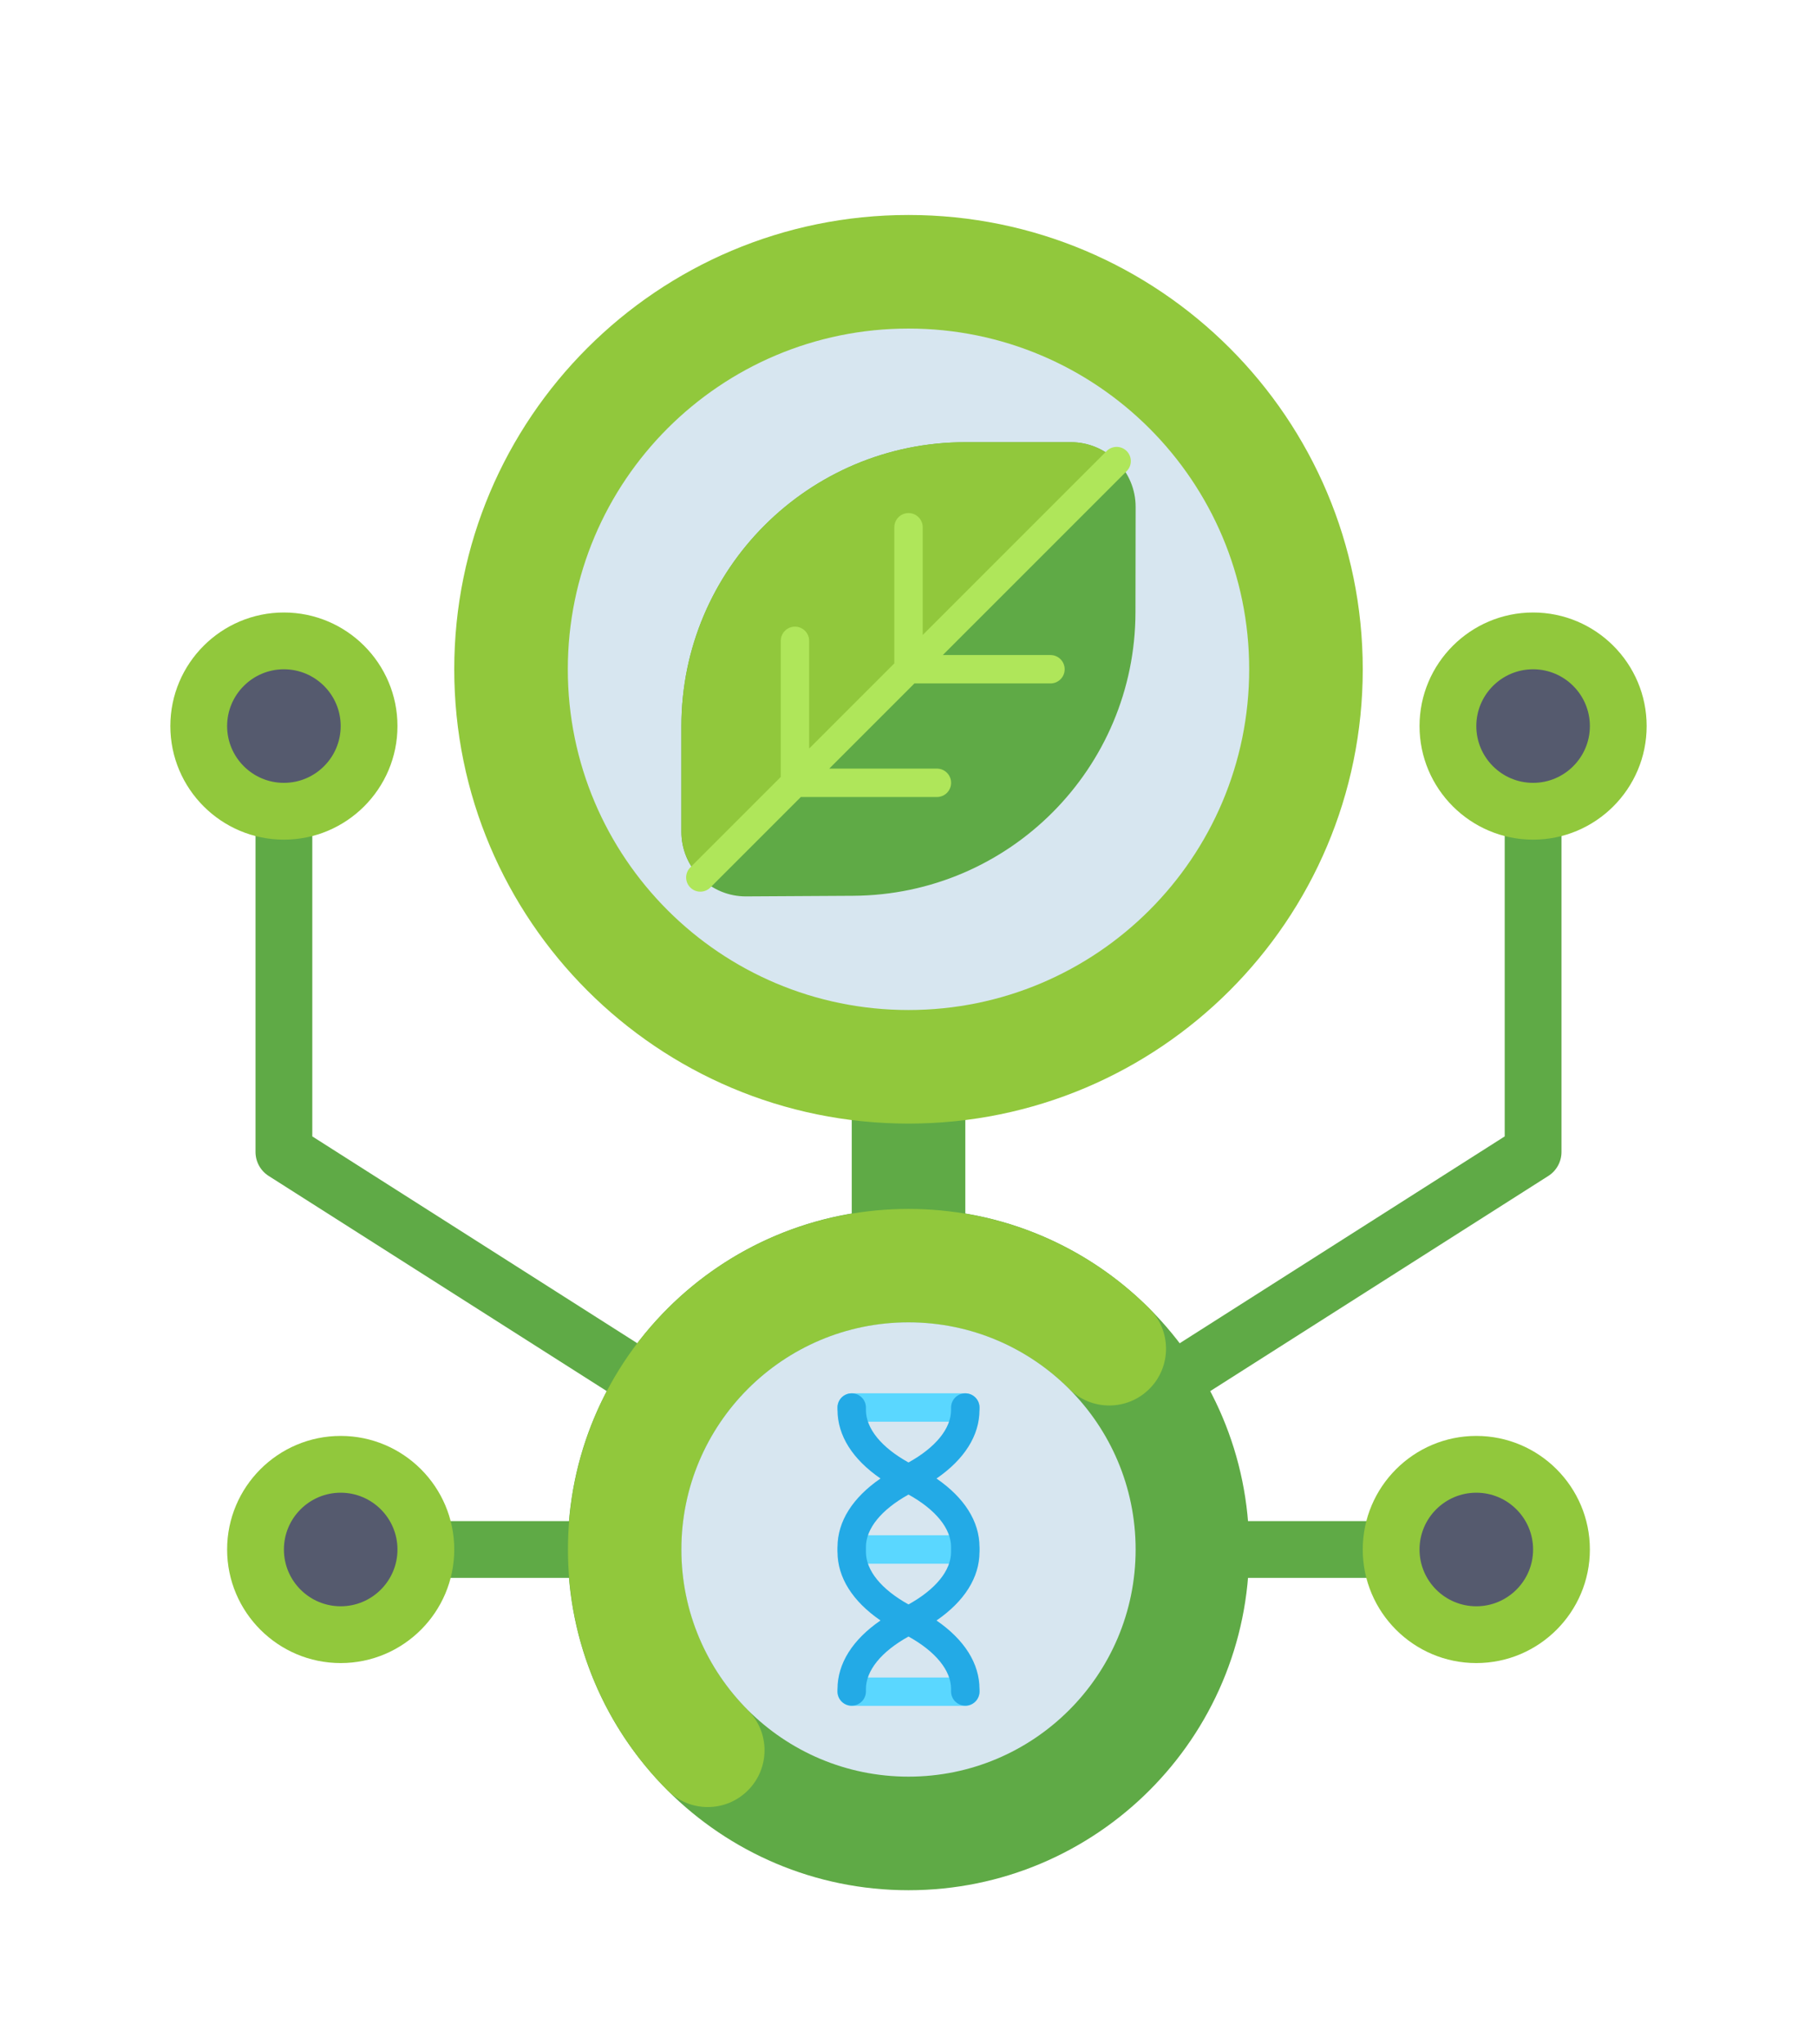 <svg width="56" height="63" viewBox="0 0 56 63" fill="none" xmlns="http://www.w3.org/2000/svg">
<g id="synthetic_3099297 1" filter="url(#filter0_d_1353_9577)">
<g id="Group">
<g id="Group_2">
<path id="Vector" d="M13.125 42.875H42.875V44.625H13.125V42.875Z" fill="#5FAA46"/>
</g>
<g id="Group_3">
<path id="Vector_2" d="M27.53 44.488L8.28 32.238C8.028 32.078 7.875 31.799 7.875 31.5V17.5H9.625V31.02L28.47 43.012L27.53 44.488Z" fill="#5FAA46"/>
</g>
<g id="Group_4">
<path id="Vector_3" d="M8.75 21C10.2 21 11.375 19.825 11.375 18.375C11.375 16.925 10.2 15.75 8.75 15.75C7.3 15.75 6.125 16.925 6.125 18.375C6.125 19.825 7.3 21 8.75 21Z" fill="#555A6E"/>
<path id="Vector_4" d="M8.75 21.875C6.82 21.875 5.25 20.305 5.25 18.375C5.25 16.445 6.82 14.875 8.75 14.875C10.68 14.875 12.25 16.445 12.25 18.375C12.25 20.305 10.68 21.875 8.75 21.875ZM8.75 16.625C7.785 16.625 7 17.41 7 18.375C7 19.34 7.785 20.125 8.75 20.125C9.715 20.125 10.5 19.34 10.5 18.375C10.5 17.41 9.715 16.625 8.75 16.625Z" fill="#91C83C"/>
</g>
<g id="Group_5">
<path id="Vector_5" d="M28.47 44.488L27.53 43.012L46.375 31.02V17.5H48.125V31.5C48.125 31.799 47.972 32.078 47.72 32.238L28.47 44.488Z" fill="#5FAA46"/>
</g>
<g id="Group_6">
<path id="Vector_6" d="M26.251 16.624H29.751V43.75H26.251V16.624Z" fill="#5FAA46"/>
</g>
<g id="Group_7">
<g id="Group_8">
<path id="Vector_7" d="M28 30.625C35.732 30.625 42 24.357 42 16.625C42 8.893 35.732 2.625 28 2.625C20.268 2.625 14 8.893 14 16.625C14 24.357 20.268 30.625 28 30.625Z" fill="#91C83C"/>
</g>
<g id="Group_9">
<path id="Vector_8" d="M28 27.125C33.799 27.125 38.5 22.424 38.5 16.625C38.5 10.826 33.799 6.125 28 6.125C22.201 6.125 17.5 10.826 17.5 16.625C17.5 22.424 22.201 27.125 28 27.125Z" fill="#D7E6F0"/>
</g>
<g id="Group_10">
<g id="Group_11">
<path id="Vector_9" d="M26.295 23.605L22.996 23.624C22.466 23.627 21.957 23.418 21.582 23.043C21.21 22.671 21.001 22.166 21.001 21.64V18.378C21.001 13.546 24.919 9.628 29.751 9.628H33.01C33.538 9.628 34.044 9.838 34.417 10.211C34.791 10.585 35.001 11.092 35 11.621L34.995 14.867C34.988 19.676 31.103 23.578 26.295 23.605Z" fill="#5FAA46"/>
</g>
<g id="Group_12">
<path id="Vector_10" d="M34.417 10.211L34.415 10.21C34.042 9.836 33.535 9.626 33.007 9.626H29.751C24.919 9.626 21.001 13.544 21.001 18.376V21.632C21.001 22.16 21.211 22.667 21.584 23.041L34.417 10.211Z" fill="#91C83C"/>
</g>
<path id="Vector_11" d="M34.724 9.9C34.553 9.729 34.276 9.729 34.106 9.9L28.438 15.568V12.249C28.438 12.007 28.242 11.811 28.001 11.811C27.759 11.811 27.563 12.007 27.563 12.249V16.443L24.938 19.068V15.749C24.938 15.507 24.742 15.311 24.501 15.311C24.259 15.311 24.063 15.507 24.063 15.749V19.943L21.275 22.731C21.104 22.902 21.104 23.179 21.275 23.35C21.36 23.435 21.472 23.478 21.584 23.478C21.696 23.478 21.808 23.435 21.893 23.35L24.682 20.561H28.876C29.117 20.561 29.313 20.366 29.313 20.124C29.313 19.882 29.117 19.686 28.876 19.686H25.557L28.182 17.061H32.376C32.617 17.061 32.813 16.866 32.813 16.624C32.813 16.382 32.617 16.186 32.376 16.186H29.057L34.724 10.519C34.895 10.348 34.895 10.071 34.724 9.9Z" fill="#AFE65A"/>
</g>
</g>
<g id="Group_13">
<path id="Vector_12" d="M28 54.25C33.799 54.25 38.5 49.549 38.5 43.75C38.5 37.951 33.799 33.25 28 33.25C22.201 33.25 17.5 37.951 17.5 43.75C17.5 49.549 22.201 54.25 28 54.25Z" fill="#5FAA46"/>
</g>
<g id="Group_14">
<path id="Vector_13" d="M21.813 51.687C21.365 51.687 20.917 51.516 20.575 51.174C16.481 47.081 16.481 40.419 20.575 36.325C24.669 32.231 31.331 32.231 35.425 36.325C36.108 37.009 36.108 38.117 35.425 38.8C34.741 39.483 33.633 39.483 32.95 38.8C30.221 36.071 25.779 36.071 23.05 38.8C20.321 41.529 20.321 45.97 23.05 48.7C23.734 49.383 23.734 50.491 23.05 51.174C22.708 51.516 22.261 51.687 21.813 51.687Z" fill="#91C83C"/>
</g>
<g id="Group_15">
<path id="Vector_14" d="M28 50.75C31.866 50.75 35 47.616 35 43.75C35 39.884 31.866 36.75 28 36.75C24.134 36.75 21 39.884 21 43.75C21 47.616 24.134 50.75 28 50.75Z" fill="#D7E6F0"/>
</g>
<g id="Group_16">
<g id="Group_17">
<path id="Vector_15" d="M29.75 39.811H26.25C26.008 39.811 25.812 39.615 25.812 39.374C25.812 39.132 26.008 38.936 26.25 38.936H29.75C29.992 38.936 30.188 39.132 30.188 39.374C30.188 39.615 29.992 39.811 29.75 39.811Z" fill="#5AD7FF"/>
</g>
<g id="Group_18">
<path id="Vector_16" d="M29.75 44.188H26.25C26.008 44.188 25.812 43.992 25.812 43.75C25.812 43.508 26.008 43.312 26.25 43.312H29.75C29.992 43.312 30.188 43.508 30.188 43.75C30.188 43.992 29.992 44.188 29.75 44.188Z" fill="#5AD7FF"/>
</g>
<g id="Group_19">
<path id="Vector_17" d="M29.75 48.569H26.25C26.008 48.569 25.812 48.373 25.812 48.131C25.812 47.889 26.008 47.694 26.25 47.694H29.75C29.992 47.694 30.188 47.889 30.188 48.131C30.188 48.373 29.992 48.569 29.75 48.569Z" fill="#5AD7FF"/>
</g>
<path id="Vector_18" d="M30.188 39.45V39.375C30.188 39.133 29.992 38.938 29.75 38.938C29.508 38.938 29.312 39.133 29.312 39.375V39.45C29.312 40.022 28.837 40.604 28 41.068C27.163 40.604 26.688 40.022 26.688 39.45V39.375C26.688 39.133 26.492 38.938 26.25 38.938C26.008 38.938 25.812 39.133 25.812 39.375V39.45C25.812 40.238 26.277 40.971 27.137 41.562C26.277 42.154 25.812 42.887 25.812 43.675V43.825C25.812 44.613 26.277 45.346 27.137 45.937C26.277 46.529 25.812 47.262 25.812 48.05V48.125C25.812 48.367 26.008 48.562 26.25 48.562C26.492 48.562 26.688 48.367 26.688 48.125V48.05C26.688 47.478 27.163 46.896 28 46.432C28.837 46.896 29.312 47.478 29.312 48.05V48.125C29.312 48.367 29.508 48.562 29.75 48.562C29.992 48.562 30.188 48.367 30.188 48.125V48.05C30.188 47.262 29.723 46.529 28.863 45.938C29.723 45.346 30.188 44.613 30.188 43.825V43.675C30.188 42.887 29.723 42.154 28.863 41.563C29.723 40.971 30.188 40.238 30.188 39.45ZM29.312 43.825C29.312 44.397 28.837 44.979 28 45.443C27.163 44.979 26.688 44.397 26.688 43.825V43.675C26.688 43.104 27.163 42.522 28 42.057C28.837 42.521 29.312 43.104 29.312 43.675V43.825Z" fill="#23AAE6"/>
</g>
<g id="Group_20">
<path id="Vector_19" d="M47.25 21C48.7 21 49.875 19.825 49.875 18.375C49.875 16.925 48.7 15.75 47.25 15.75C45.8 15.75 44.625 16.925 44.625 18.375C44.625 19.825 45.8 21 47.25 21Z" fill="#555A6E"/>
<path id="Vector_20" d="M47.25 21.875C45.32 21.875 43.75 20.305 43.75 18.375C43.75 16.445 45.32 14.875 47.25 14.875C49.18 14.875 50.75 16.445 50.75 18.375C50.75 20.305 49.18 21.875 47.25 21.875ZM47.25 16.625C46.285 16.625 45.5 17.41 45.5 18.375C45.5 19.34 46.285 20.125 47.25 20.125C48.215 20.125 49 19.34 49 18.375C49 17.41 48.215 16.625 47.25 16.625Z" fill="#91C83C"/>
</g>
<g id="Group_21">
<path id="Vector_21" d="M45.5 46.375C46.95 46.375 48.125 45.2 48.125 43.75C48.125 42.3 46.95 41.125 45.5 41.125C44.05 41.125 42.875 42.3 42.875 43.75C42.875 45.2 44.05 46.375 45.5 46.375Z" fill="#555A6E"/>
<path id="Vector_22" d="M45.5 47.25C43.57 47.25 42 45.68 42 43.75C42 41.82 43.57 40.25 45.5 40.25C47.43 40.25 49 41.82 49 43.75C49 45.68 47.43 47.25 45.5 47.25ZM45.5 42C44.535 42 43.75 42.785 43.75 43.75C43.75 44.715 44.535 45.5 45.5 45.5C46.465 45.5 47.25 44.715 47.25 43.75C47.25 42.785 46.465 42 45.5 42Z" fill="#91C83C"/>
</g>
<g id="Group_22">
<path id="Vector_23" d="M10.5 46.375C11.95 46.375 13.125 45.2 13.125 43.75C13.125 42.3 11.95 41.125 10.5 41.125C9.05 41.125 7.875 42.3 7.875 43.75C7.875 45.2 9.05 46.375 10.5 46.375Z" fill="#555A6E"/>
<path id="Vector_24" d="M10.5 47.25C8.57 47.25 7 45.68 7 43.75C7 41.82 8.57 40.25 10.5 40.25C12.43 40.25 14 41.82 14 43.75C14 45.68 12.43 47.25 10.5 47.25ZM10.5 42C9.535 42 8.75 42.785 8.75 43.75C8.75 44.715 9.535 45.5 10.5 45.5C11.465 45.5 12.25 44.715 12.25 43.75C12.25 42.785 11.465 42 10.5 42Z" fill="#91C83C"/>
</g>
</g>
</g>
<defs>
<filter id="filter0_d_1353_9577" x="-4" y="0" width="64" height="64" filterUnits="userSpaceOnUse" color-interpolation-filters="sRGB">
<feFlood flood-opacity="0" result="BackgroundImageFix"/>
<feColorMatrix in="SourceAlpha" type="matrix" values="0 0 0 0 0 0 0 0 0 0 0 0 0 0 0 0 0 0 127 0" result="hardAlpha"/>
<feOffset dy="4"/>
<feGaussianBlur stdDeviation="2"/>
<feComposite in2="hardAlpha" operator="out"/>
<feColorMatrix type="matrix" values="0 0 0 0 0 0 0 0 0 0 0 0 0 0 0 0 0 0 0.25 0"/>
<feBlend mode="normal" in2="BackgroundImageFix" result="effect1_dropShadow_1353_9577"/>
<feBlend mode="normal" in="SourceGraphic" in2="effect1_dropShadow_1353_9577" result="shape"/>
</filter>
</defs>
</svg>
